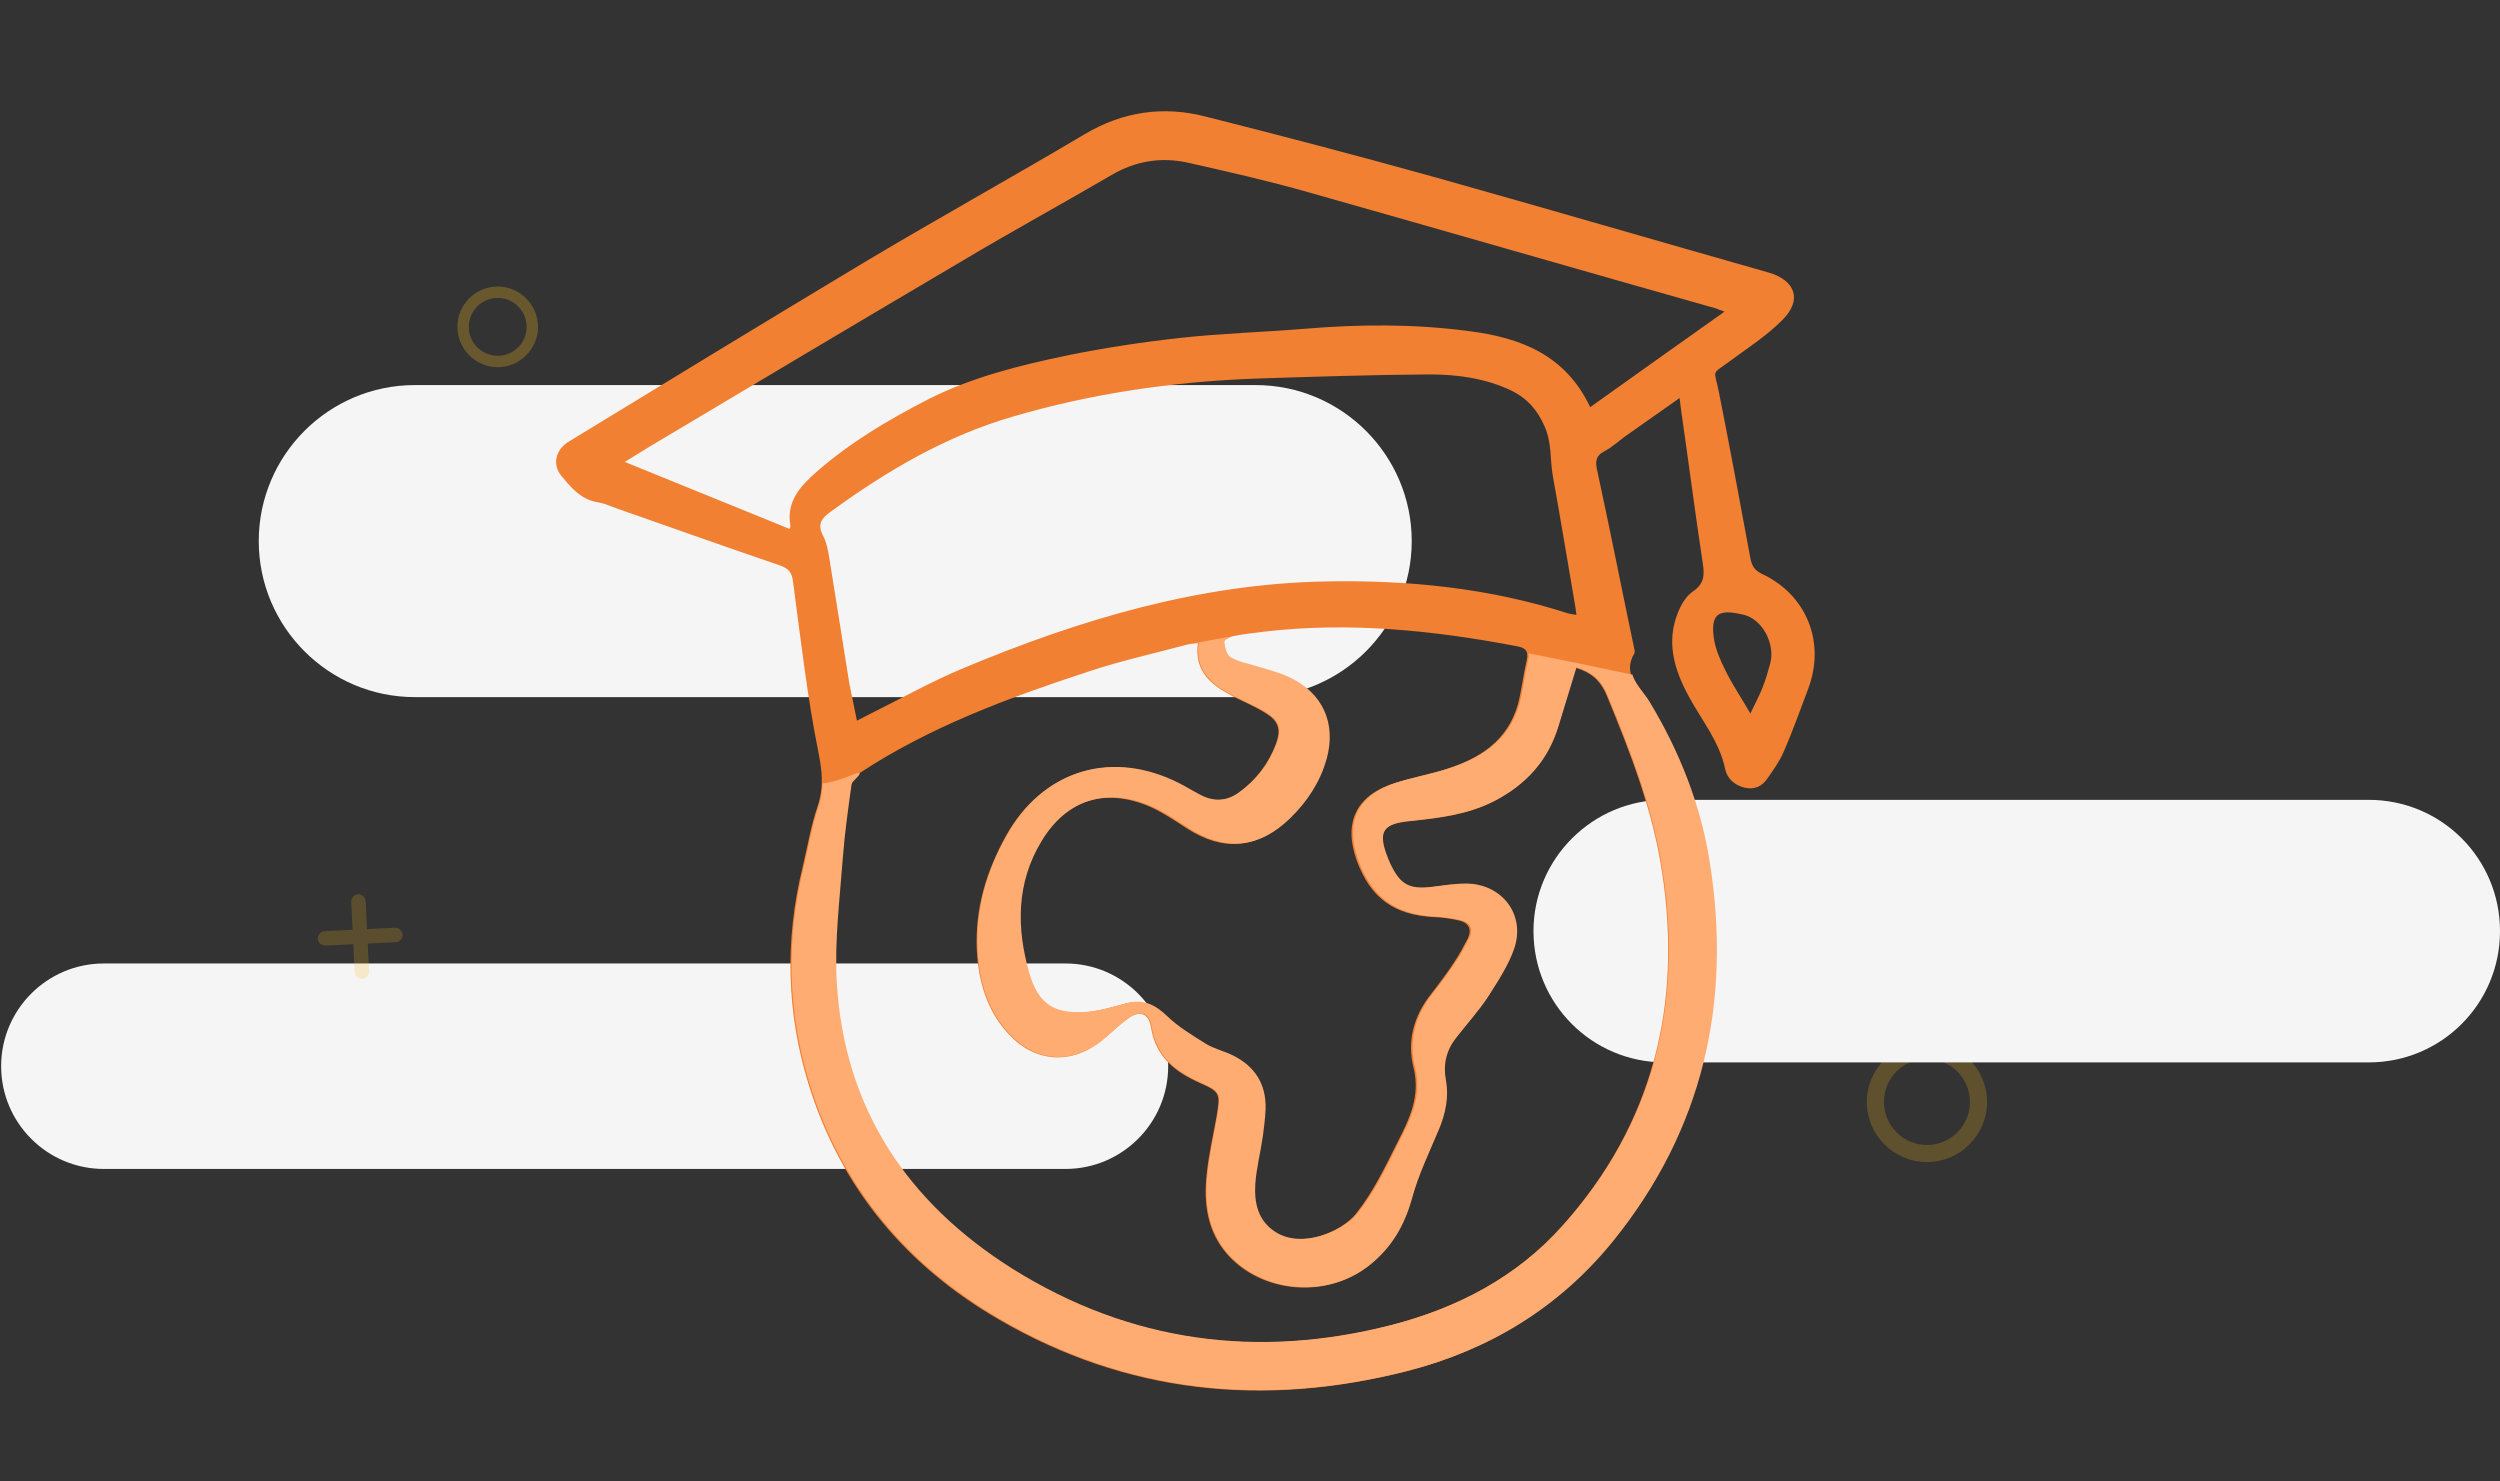 <?xml version="1.0" encoding="utf-8"?>
<!-- Generator: Adobe Illustrator 23.1.0, SVG Export Plug-In . SVG Version: 6.00 Build 0)  -->
<svg version="1.1" id="Layer_1" xmlns="http://www.w3.org/2000/svg" xmlns:xlink="http://www.w3.org/1999/xlink" x="0px" y="0px"
	 viewBox="0 0 657 389.2" style="enable-background:new 0 0 657 389.2;" xml:space="preserve">
<rect x="0" y="0" width="657" height="389.2" fill="#333333" stroke="none"/>
<style type="text/css">
	.st0{opacity:0.22;}
	.st1{fill:#FCB91C;}
	.st2{opacity:0.27;}
	.st3{fill:#F5F5F5;}
	.st4{fill:#F18033;}
	.st5{opacity:0.2;}
	.st6{fill:#FFAC73;}
</style>
<g class="st0">
	<path class="st1" d="M506.4,278.3c6.3,0,11.3,5.1,11.3,11.3c0,6.3-5.1,11.3-11.3,11.3s-11.3-5.1-11.3-11.3
		C495.1,283.3,500.1,278.3,506.4,278.3 M506.4,273.8c-8.7,0-15.8,7.1-15.8,15.8s7.1,15.8,15.8,15.8s15.8-7.1,15.8-15.8
		S515.1,273.8,506.4,273.8L506.4,273.8z"/>
</g>
<g class="st2">
	<path class="st1" d="M130.8,78.3c4.2,0,7.6,3.4,7.6,7.6s-3.4,7.6-7.6,7.6s-7.6-3.4-7.6-7.6S126.6,78.3,130.8,78.3 M130.8,75.3
		c-5.9,0-10.6,4.8-10.6,10.6s4.8,10.6,10.6,10.6c5.8,0,10.6-4.8,10.6-10.6S136.6,75.3,130.8,75.3L130.8,75.3z"/>
</g>
<path id="Rectangle_31_1_" class="st3" d="M109,101.2h221c22.6,0,41,18.4,41,41l0,0c0,22.6-18.4,41-41,41H109c-22.6,0-41-18.4-41-41
	l0,0C68,119.6,86.4,101.2,109,101.2z"/>
<path id="Rectangle_32_1_" class="st3" d="M437.5,210.2h185c19.1,0,34.5,15.4,34.5,34.5l0,0c0,19.1-15.4,34.5-34.5,34.5h-185
	c-19.1,0-34.5-15.4-34.5-34.5l0,0C403,225.7,418.5,210.2,437.5,210.2z"/>
<path id="Rectangle_33_1_" class="st3" d="M27.3,253.2H280c14.9,0,27,12.1,27,27l0,0c0,14.9-12.1,27-27,27H27.3
	c-14.9,0-27-12.1-27-27l0,0C0.3,265.3,12.4,253.2,27.3,253.2z"/>
<path class="st4" d="M441.4,104.6c-5.1,3.6-9.7,6.8-14.2,10c-1.8,1.3-3.5,2.9-5.4,3.9c-2.6,1.3-2.6,3-2,5.4
	c3.3,15.2,6.3,30.5,9.5,45.7c0.1,0.7,0.5,1.6,0.2,2.1c-3.3,5.6,1.4,9.1,3.7,12.8c7.9,13.1,13.4,27,15.8,42
	c5.9,36.9-1.7,70.5-25.4,99.8c-14.1,17.4-32.5,28.6-54.1,34.1c-37.4,9.5-73.5,5.9-107.1-13.7c-24.3-14.1-41.5-34.6-49.9-61.7
	c-5.8-18.8-6.3-37.8-1.6-57c1.3-5.4,2.2-11,4-16.2c1.6-4.8,1.2-9,0.2-14c-3-14.9-4.7-30-6.7-45c-0.3-2.5-1.3-3.5-3.7-4.3
	c-14.1-4.8-28.1-9.8-42.1-14.7c-1.8-0.6-3.6-1.5-5.5-1.8c-4.4-0.7-7.1-3.9-9.6-7c-2.4-2.9-1.5-6.8,1.9-8.9
	c25.9-15.8,51.8-31.6,77.8-47.2c19.1-11.4,38.6-22.2,57.8-33.6c10.1-6,20.7-7.5,31.7-4.7c20.2,5.1,40.4,10.4,60.5,16
	c29.2,8.2,58.3,16.7,87.5,25c7.1,2,9,7.2,3.8,12.4c-4,4.1-9,7.3-13.6,10.7c-5.4,4-4.4,2.1-3.2,8.2c2.9,14.6,5.6,29.2,8.3,43.8
	c0.4,2,1,3.1,3,4.1c11.8,5.5,16.8,18,12.2,30.2c-2.1,5.6-4.1,11.2-6.5,16.7c-1.1,2.5-2.7,4.7-4.3,7c-1.4,2-3.4,2.9-5.9,2.3
	c-2.5-0.6-4.5-2.2-5.1-4.8c-1.5-7.3-6.2-12.9-9.6-19.2c-3.8-7-6-14.3-2.8-22.1c0.8-2,2.1-4.2,3.8-5.4c3-2,3.2-4.2,2.7-7.4
	c-2-13.2-3.7-26.4-5.6-39.6C441.8,107.6,441.6,106.5,441.4,104.6z M314.8,169c-1.3,0.2-2.3,0.2-3.2,0.5c-8.6,2.3-17.2,4.2-25.6,7
	c-21,6.9-41.7,14.5-60.3,26.8c-0.9,0.6-1.9,1.9-2.1,2.9c-0.9,6.4-1.8,12.8-2.3,19.3c-0.8,10.8-2.2,21.8-1.6,32.6
	c1.9,33.3,18.6,58.1,46.3,75.5c30.9,19.3,64.4,23.7,99.5,14.7c17.4-4.5,33-12.6,45.1-26.2c23.8-26.6,31.5-58,26.2-92.8
	c-2.4-16.2-8.3-31.4-14.5-46.4c-1.8-4.4-4.5-6.3-8.2-7.4c-1.6,5.3-3.2,10.5-4.8,15.7c-2.7,8.8-8.5,15.1-16.6,19.3
	c-6.9,3.6-14.5,4.5-22.1,5.3c-7.5,0.7-8.8,2.9-6,9.9c0.3,0.7,0.5,1.3,0.9,2c2.4,4.9,4.9,6.1,10.3,5.5c3.1-0.4,6.3-0.9,9.4-0.9
	c9.3,0.1,15.5,8.1,12.6,16.9c-1.5,4.5-4.3,8.7-6.9,12.8c-2.5,3.8-5.6,7.2-8.4,10.8c-2.6,3.3-3.5,7-2.7,11.2
	c0.8,4.4-0.1,8.7-1.8,12.8c-2.5,6-5.4,11.9-7.1,18.2c-2,7.2-5.4,13-11.2,17.6c-11.2,8.9-28.2,7.2-37.2-3c-5.3-6.1-6.2-13.4-5.4-20.9
	c0.5-5.1,1.7-10.2,2.6-15.3c1-6.1,1-6.4-4.6-8.9c-6.4-2.9-11.4-6.8-12.6-14.4c-0.6-4-3.2-4.7-6.4-2.2c-2.3,1.7-4.3,3.7-6.5,5.5
	c-8,6.5-17.6,5.9-24.6-1.7c-5.7-6.2-7.9-13.9-8.3-22.1c-0.5-10.8,2.5-20.7,7.7-30c9.3-16.6,26.4-22.3,43.6-14.5
	c2.5,1.1,4.8,2.6,7.3,3.9c3.5,1.8,6.8,1.7,10.1-0.6c4.6-3.3,7.9-7.6,9.9-12.9c1.4-3.8,0.7-6-2.7-8.1c-2.7-1.7-5.6-2.9-8.4-4.3
	C318.4,180.1,313.8,176.6,314.8,169z M225.2,189.4c1.2-0.6,1.9-1,2.7-1.4c8.5-4.2,16.8-8.9,25.5-12.5c30.4-12.7,61.8-22.1,95.1-22.7
	c21.5-0.4,42.9,1.7,63.6,8.4c0.6,0.2,1.3,0.2,2.2,0.4c-0.2-1.3-0.3-2.3-0.5-3.3c-1.9-11-3.7-22.1-5.7-33.1
	c-0.8-4.4-0.2-8.7-2.2-13.2s-4.7-7.4-8.8-9.4c-6.8-3.2-14.1-4.2-21.4-4.2c-15.3,0.1-30.5,0.6-45.8,1.1c-21.7,0.8-43,3.9-63.8,10
	c-17.5,5.1-33,14.2-47.7,24.9c-2.5,1.8-3.7,3.3-2.1,6.4c0.9,1.7,1.3,3.7,1.6,5.6c1.8,11,3.5,22.1,5.3,33.2
	C223.8,182.7,224.5,185.8,225.2,189.4z M332.2,166c-2.7,0.4-5.5,0.6-8.2,1.2c-1,0.2-2.6,1.2-2.6,1.8c0.1,1.3,0.6,3.2,1.6,3.8
	c2,1.2,4.3,1.6,6.6,2.3c2.9,0.9,5.9,1.6,8.7,2.9c8.9,4.1,12.6,12.2,9.9,21.7c-1.7,6-5.1,11.1-9.5,15.4c-8.2,8-17.2,8.8-26.8,2.6
	c-3.1-2-6.3-4.2-9.7-5.7c-11.8-5.1-22.3-1.8-28.9,9.2c-6.6,10.9-6.6,22.7-3.2,34.6c2.4,8.3,6.7,10.9,15.3,10.2
	c3.4-0.3,6.8-1.3,10.1-2.2c4.5-1.3,7.7,0.3,10.9,3.4c2.9,2.8,6.6,5,10.1,7.2c2.1,1.3,4.7,1.9,7,3c5.9,2.9,8.9,7.6,8.7,14.2
	c-0.1,2.3-0.4,4.7-0.7,7c-0.6,4.2-1.7,8.4-2,12.6c-0.3,4.9,0.6,9.6,5.2,12.6c7,4.6,17.9-0.1,21.7-4.9c4.5-5.7,7.6-12.2,10.8-18.6
	c3.2-6.2,6.1-12.2,4.3-19.6c-1.8-7.1,0-13.7,4.6-19.5c2.1-2.7,4.2-5.5,6.1-8.4c1.3-1.9,2.4-4,3.5-6.1c1.2-2.5,0.3-4.2-2.3-4.8
	c-2.2-0.5-4.4-0.8-6.6-0.9c-10.4-0.5-16.6-5-20.2-14.7c-3.7-10.2-0.2-17.4,10.2-20.6c4.2-1.3,8.5-2.1,12.7-3.4
	c9.1-2.8,16.6-7.4,19.4-17.2c1-3.8,1.4-7.7,2.3-11.5c0.6-2.5-0.3-3.4-2.7-3.8C376.4,165.6,354.4,163.4,332.2,166z M207.5,139
	c0-0.1,0.3-0.5,0.2-0.9c-1.1-6.4,2.7-10.4,6.9-14.1c8.9-7.8,18.9-13.7,29.4-19.1c11.5-5.8,24-8.9,36.5-11.5c9.8-2,19.7-3.5,29.7-4.6
	c10.8-1.2,21.8-1.5,32.7-2.4c14.3-1.2,28.7-1.3,43,0.6c13.6,1.7,25.5,6.2,32,20c11.6-8.3,23.2-16.5,35.3-25.1
	c-1.4-0.5-1.7-0.6-2.1-0.8c-35.7-10.1-71.3-20.4-107-30.5c-10.5-3-21.1-5.4-31.7-7.8c-7.1-1.6-13.8-0.6-20.3,3.2
	c-13,7.6-26.2,14.8-39.1,22.5c-27.5,16.2-55,32.6-82.5,49c-2,1.2-4,2.5-6.3,3.9C178.9,127.4,193.2,133.2,207.5,139z M460,187.5
	c1.4-2.9,2.4-4.8,3.2-6.8c0.8-2,1.4-4.1,2-6.3c1.4-5.1-2-11.8-7.2-12.9c-5.7-1.3-8.6-0.8-7.6,6.2c0.4,2.9,1.7,5.8,3,8.4
	C455.2,179.8,457.5,183.2,460,187.5z"/>
<g class="st5">
	<path class="st1" d="M104,247.6l-18.5,0.9c-1,0-1.9-0.8-2-1.8l0,0c0-1,0.8-1.9,1.8-2l18.5-0.9c1,0,1.9,0.8,2,1.8l0,0
		C105.8,246.7,105,247.6,104,247.6z"/>
	<path class="st1" d="M93.2,255.5L92.3,237c0-1,0.8-1.9,1.8-2l0,0c1,0,1.9,0.8,2,1.8l0.9,18.5c0,1-0.8,1.9-1.8,2l0,0
		C94.1,257.3,93.3,256.5,93.2,255.5z"/>
</g>
<g>
	<path class="st6" d="M311.8,169.4c0.9-0.3,1.9-0.3,3.2-0.5c-1,7.6,3.6,11.1,9.4,14.1c2.8,1.4,5.7,2.6,8.4,4.3
		c3.4,2.1,4.1,4.3,2.7,8.1c-2,5.3-5.3,9.6-9.9,12.9c-3.3,2.3-6.6,2.4-10.1,0.6c-2.5-1.3-4.8-2.8-7.3-3.9
		c-17.2-7.8-34.3-2.1-43.6,14.5c-5.2,9.3-8.2,19.2-7.7,30c0.4,8.2,2.6,15.9,8.3,22.1c7,7.6,16.6,8.2,24.6,1.7
		c2.2-1.8,4.2-3.8,6.5-5.5c3.2-2.5,5.8-1.8,6.4,2.2c1.2,7.6,6.2,11.5,12.6,14.4c5.6,2.5,5.6,2.8,4.6,8.9c-0.9,5.1-2.1,10.2-2.6,15.3
		c-0.8,7.5,0.1,14.8,5.4,20.9c9,10.2,26,11.9,37.2,3c5.8-4.6,9.2-10.4,11.2-17.6c1.7-6.3,4.6-12.2,7.1-18.2
		c1.7-4.1,2.6-8.4,1.8-12.8c-0.8-4.2,0.1-7.9,2.7-11.2c2.8-3.6,5.9-7,8.4-10.8c2.6-4.1,5.4-8.3,6.9-12.8c2.9-8.8-3.3-16.8-12.6-16.9
		c-3.1,0-6.3,0.5-9.4,0.9c-5.4,0.6-7.9-0.6-10.3-5.5c-0.4-0.7-0.6-1.3-0.9-2c-2.8-7-1.5-9.2,6-9.9c7.6-0.8,15.2-1.7,22.1-5.3
		c8.1-4.2,13.9-10.5,16.6-19.3c1.6-5.2,3.2-10.4,4.8-15.7c3.7,1.1,6.4,3,8.2,7.4c6.2,15,12.1,30.2,14.5,46.4
		c5.3,34.8-2.4,66.2-26.2,92.8c-12.1,13.6-27.7,21.7-45.1,26.2c-35.1,9-68.6,4.6-99.5-14.7c-27.7-17.4-44.4-42.2-46.3-75.5
		c-0.6-10.8,0.8-21.8,1.6-32.6c0.5-6.5,1.4-12.9,2.3-19.3c0.1-0.8,2.4-2.4,2.1-2.9c-0.3-0.4-2.1,0.7-5.4,1.7c-1.8,0.6-3.3,0.9-4.3,1
		c-0.1,1.9-0.4,3.8-1,5.8c-1.8,5.2-2.7,10.8-4,16.2c-4.7,19.2-4.2,38.2,1.6,57c8.4,27.1,25.6,47.6,49.9,61.7
		c33.6,19.6,69.7,23.2,107.1,13.7c21.6-5.5,40-16.7,54.1-34.1c23.7-29.3,31.3-62.9,25.4-99.8c-2.4-15-7.9-28.9-15.8-42
		c-1.4-2.3-3.7-4.5-4.5-7.1c-10.5-2.2-19.5-4.1-27.3-5.6c0.1,0.5,0.1,1.1-0.1,1.8c-0.9,3.8-1.3,7.7-2.3,11.5
		c-2.8,9.8-10.3,14.4-19.4,17.2c-4.2,1.3-8.5,2.1-12.7,3.4c-10.4,3.2-13.9,10.4-10.2,20.6c3.6,9.7,9.8,14.2,20.2,14.7
		c2.2,0.1,4.4,0.4,6.6,0.9c2.6,0.6,3.5,2.3,2.3,4.8c-1.1,2.1-2.2,4.2-3.5,6.1c-1.9,2.9-4,5.7-6.1,8.4c-4.6,5.8-6.4,12.4-4.6,19.5
		c1.8,7.4-1.1,13.4-4.3,19.6c-3.2,6.4-6.3,12.9-10.8,18.6c-3.8,4.8-14.7,9.5-21.7,4.9c-4.6-3-5.5-7.7-5.2-12.6
		c0.3-4.2,1.4-8.4,2-12.6c0.3-2.3,0.6-4.7,0.7-7c0.2-6.6-2.8-11.3-8.7-14.2c-2.3-1.1-4.9-1.7-7-3c-3.5-2.2-7.2-4.4-10.1-7.2
		c-3.2-3.1-6.4-4.7-10.9-3.4c-3.3,0.9-6.7,1.9-10.1,2.2c-8.6,0.7-12.9-1.9-15.3-10.2c-3.4-11.9-3.4-23.7,3.2-34.6
		c6.6-11,17.1-14.3,28.9-9.2c3.4,1.5,6.6,3.7,9.7,5.7c9.6,6.2,18.6,5.4,26.8-2.6c4.4-4.3,7.8-9.4,9.5-15.4c2.7-9.5-1-17.6-9.9-21.7
		c-2.8-1.3-5.8-2-8.7-2.9c-2.3-0.7-4.6-1.1-6.6-2.3c-1-0.6-1.5-2.5-1.6-3.8c-0.1-1.5,2.4-1.8,2.6-1.8"/>
</g>
</svg>
